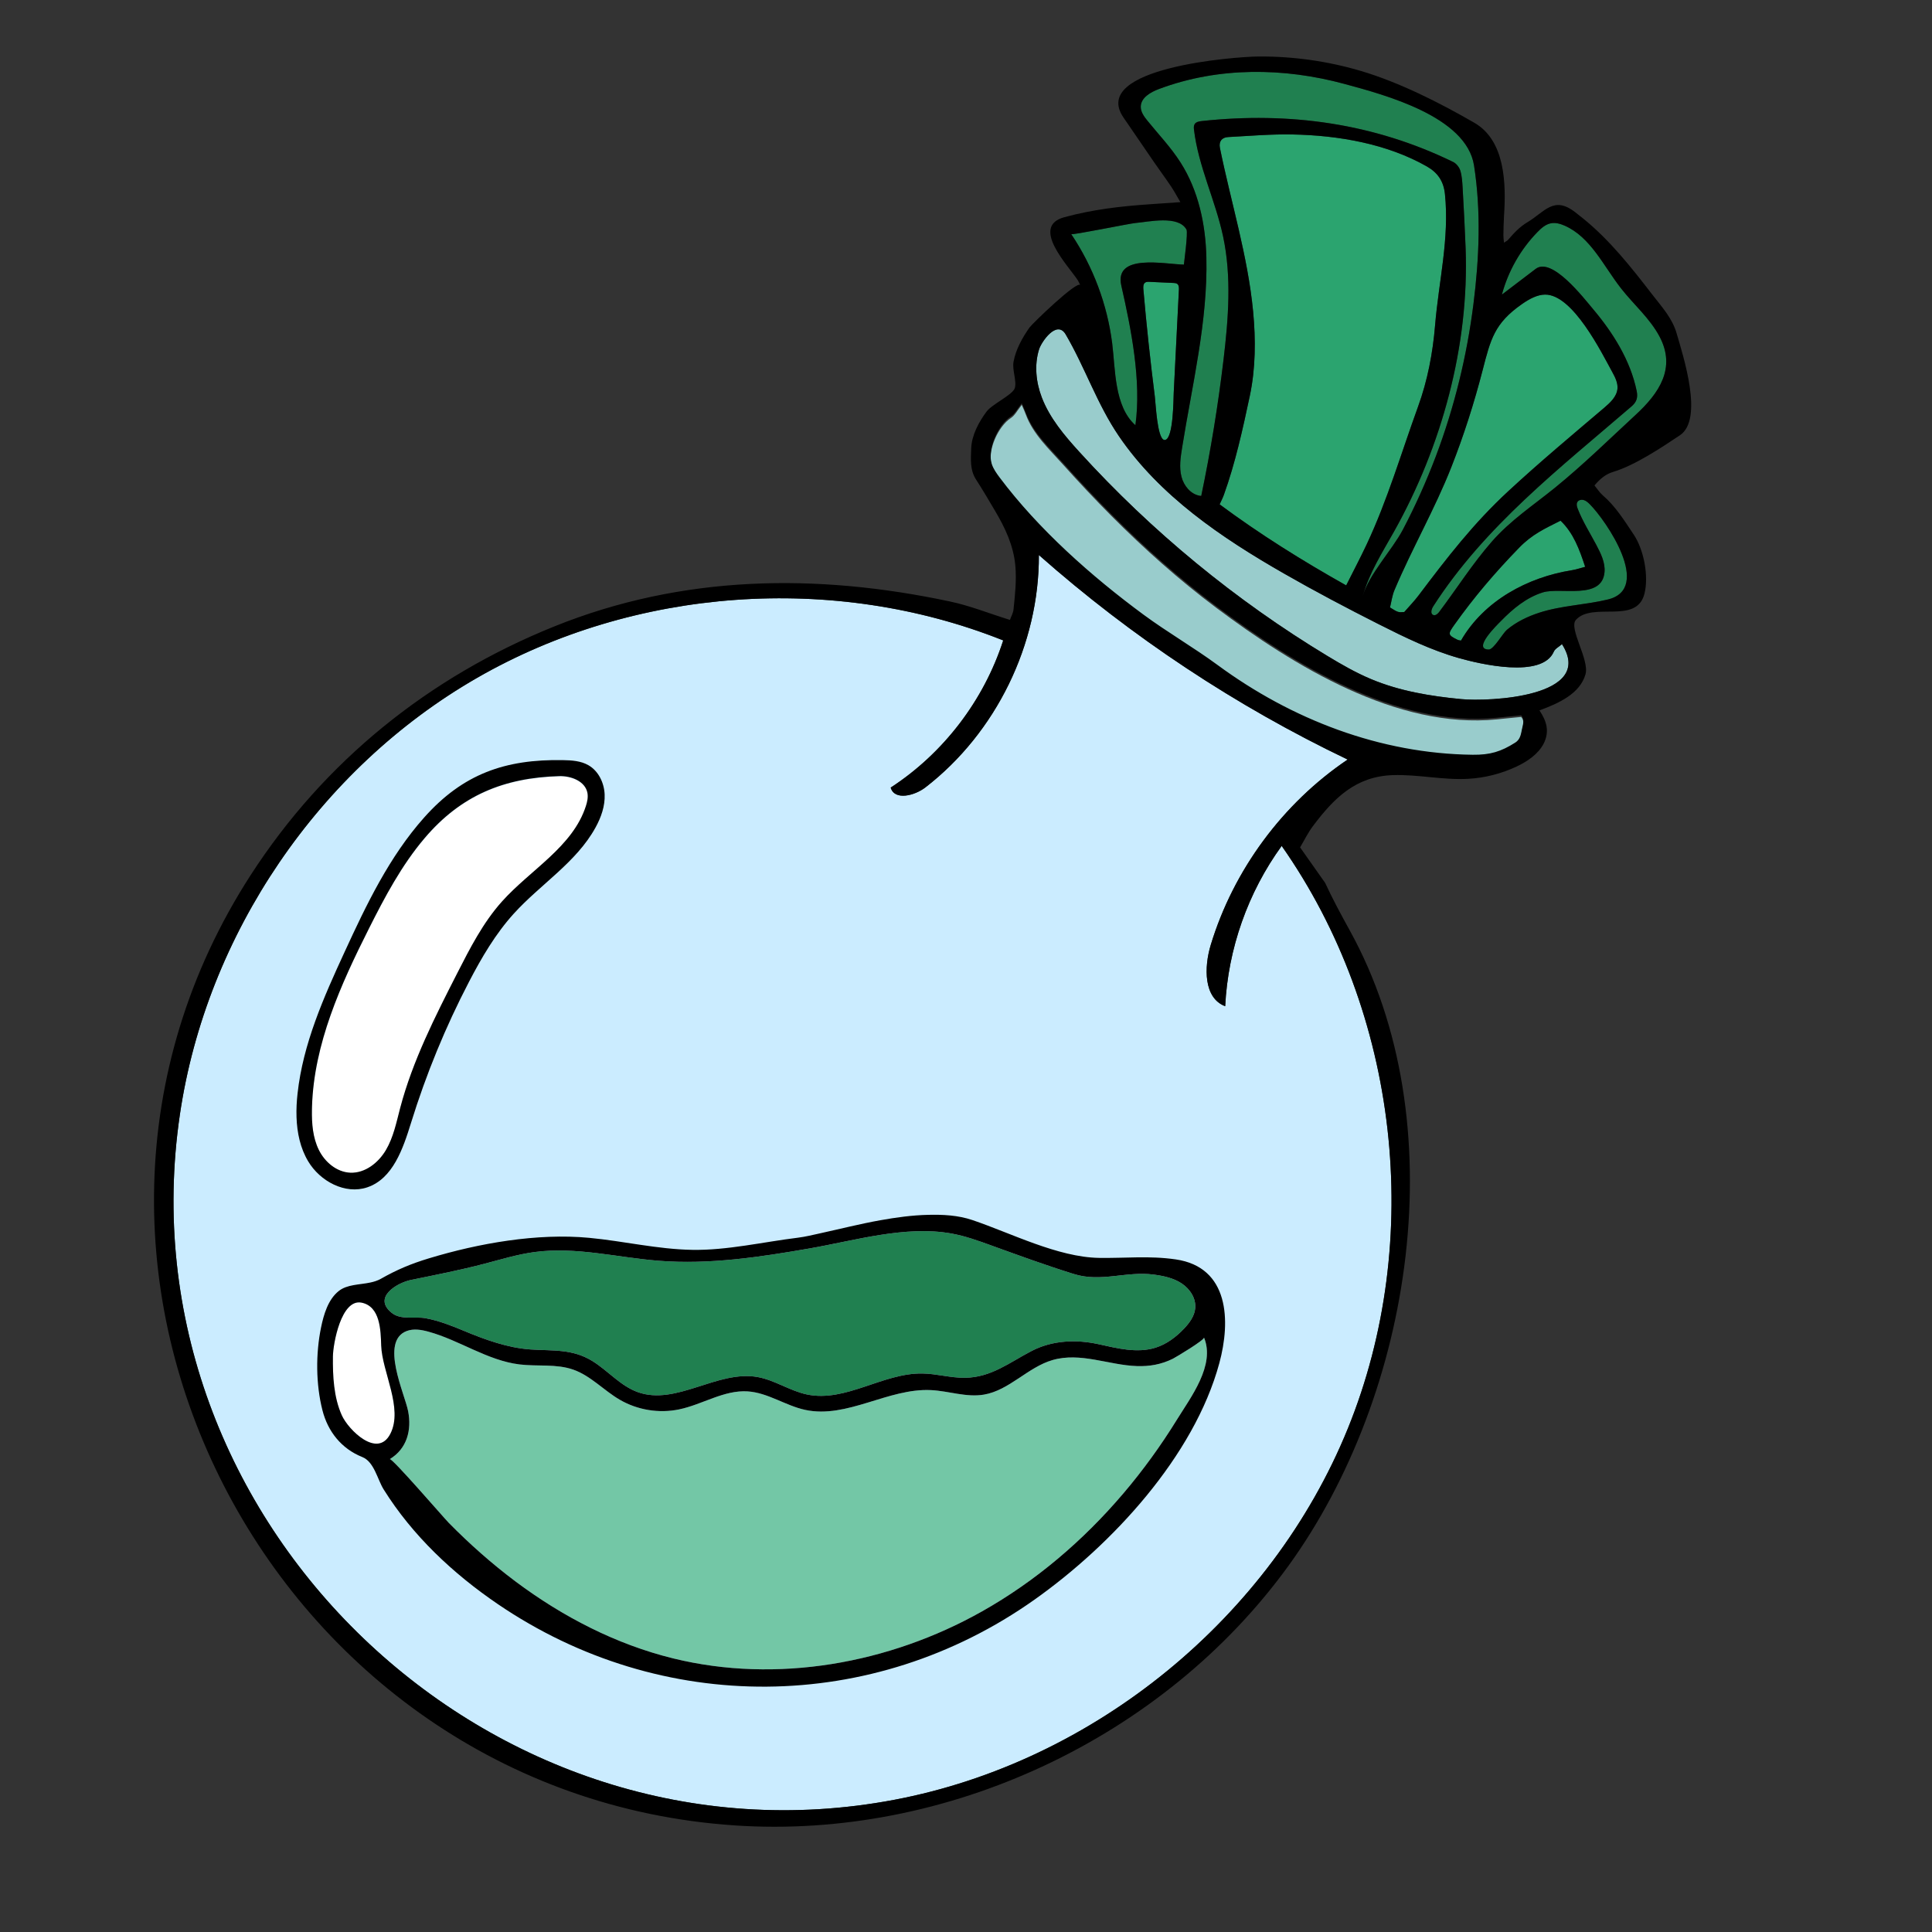 <?xml version="1.0" encoding="utf-8"?>
<!-- Generator: Adobe Illustrator 24.3.0, SVG Export Plug-In . SVG Version: 6.00 Build 0)  -->
<svg version="1.1" xmlns="http://www.w3.org/2000/svg" xmlns:xlink="http://www.w3.org/1999/xlink" x="0px" y="0px"
	 viewBox="0 0 500 500" style="enable-background:new 0 0 500 500;" xml:space="preserve">
<rect x="0" y="0" width="500" height="500" fill="#333333" stroke="none"/>
<style type="text/css">
	.st0{display:none;fill:#327F26;}
	.st1{fill:#2BA46F;}
	.st2{fill:#208050;}
	.st3{fill:#CBECFF;}
	.st4{fill:#99CCCC;}
	.st5{fill:#FFFFFF;}
	.st6{fill:#73C7A6;}
</style>
<g id="Fills">
	<path class="st0" d="M145.58,349.69c2.6,0.3,5.13,0.95,7.7,2.53c4.07,2.51,7.28,6.45,11.77,8.06c9.97,3.58,20.61-5.76,31.03-3.9
		c4.45,0.8,8.34,3.58,12.77,4.51c10.01,2.1,19.67-5.61,29.89-5.43c3.69,0.06,7.32,1.16,11.01,1.11c6.83-0.09,11.56-4.01,17.3-6.97
		c5.32-2.74,11.46-3,17.27-1.72c4.86,1.07,9.98,2.39,14.73,0.9c2.87-0.9,5.35-2.78,7.42-4.97c1.39-1.47,2.66-3.21,2.85-5.22
		c0.25-2.54-1.34-4.99-3.46-6.41c-2.12-1.42-4.7-1.97-7.23-2.31c-7.14-0.96-13.63,2.05-20.67-0.14c-7.14-2.22-14.17-4.78-21.2-7.33
		c-3.48-1.26-6.94-2.53-10.61-3.18c-11.88-2.11-24.92,1.84-36.6,3.87c-12.87,2.24-25.93,4.23-39.03,3.2
		c-10.73-0.84-21.44-3.69-32.11-2.27c-4.36,0.58-8.6,1.87-12.85,2.99c-6.36,1.68-12.81,2.93-19.26,4.25c-3.39,0.7-10,4.45-4.91,8.52
		c2.39,1.92,5.98,0.86,8.77,1.38c3.45,0.64,6.72,1.93,9.95,3.28c5.44,2.27,11.26,4.39,17.19,4.8
		C140.21,349.44,142.93,349.38,145.58,349.69z"/>
	<path class="st1" d="M348.39,151.5c1.89-3.77,3.69-7.17,5.32-10.65c5.39-11.48,8.92-23.6,13.28-35.61
		c2.47-6.79,3.82-13.91,4.41-21.06c0.94-11.36,3.74-22.46,2.55-33.96c-0.34-3.33-1.87-5.55-4.72-7.17
		c-10.29-5.84-22.8-8.02-34.71-8.25c-5.55-0.11-11.11,0.37-16.66,0.67c-1.69,0.09-2.48,1.17-2.14,2.84
		c2.87,14.11,7.22,27.96,8.59,42.34c0.69,7.27,0.65,14.69-0.87,21.85c-1.79,8.46-3.77,17.44-6.7,25.56c-0.3,0.84-0.72,1.63-1.1,2.47
		C326.09,138.29,337.07,145.14,348.39,151.5z"/>
	<path class="st1" d="M399.83,76.24c-1.93,0.03-3.92,1.03-6,2.49c-7.09,4.97-8.06,9.06-10.14,17.12
		c-2.19,8.49-4.87,16.86-8.08,25.02c-4.3,10.92-10.17,21.05-14.72,31.84c-0.61,1.45-0.8,3.06-1.16,4.5c2.1,1.3,2.1,1.3,3.69,1.18
		c1.29-1.48,2.59-2.81,3.69-4.27c7.38-9.78,14.21-18.67,23.31-27.07c8.02-7.42,16.41-14.43,24.73-21.5
		c1.57-1.34,3.26-2.89,3.45-4.94c0.13-1.5-0.58-2.93-1.3-4.24C414.46,91.2,407.04,76.14,399.83,76.24z"/>
	<path class="st2" d="M371.31,159.21c0.46-0.06,0.91-0.5,1.21-0.92c4.55-6.06,8.57-12.41,13.57-18.13
		c4.84-5.53,10.77-9.41,16.44-14.02c7.25-5.9,13.95-12.47,20.81-18.81c6.02-5.56,10.49-12.06,6.14-20.24
		c-2.5-4.71-6.67-8.26-9.96-12.46c-4.55-5.81-7.85-13.27-14.61-16.24c-1.12-0.49-2.36-0.84-3.56-0.6c-1.37,0.27-2.47,1.25-3.44,2.25
		c-4.39,4.49-7.59,10.13-9.22,16.2c2.91-2.22,5.83-4.43,8.74-6.65c4.2-3.19,12.42,7.53,14.85,10.4c5.15,6.1,9.66,13.26,11.29,21.18
		c0.38,1.83-0.08,2.93-1.36,4.03c-18.46,15.9-37.95,30.97-51.29,51.72c-0.46,0.71-0.8,1.89-0.02,2.23
		C371.04,159.21,371.18,159.23,371.31,159.21z"/>
	<path class="st2" d="M310.42,128.29c0.15,0.03,0.3,0.05,0.46,0.06c2.43-11.64,4.35-23.39,5.76-35.2
		c1.27-10.64,2.13-21.52-0.11-31.99c-1.99-9.32-6.38-18.08-7.52-27.55c-0.06-0.5-0.1-1.05,0.16-1.48c0.37-0.59,1.15-0.72,1.83-0.8
		c22.71-2.45,44.58,0.59,65.08,10.59c0.8,0.39,1.57,1.35,1.84,2.21c0.43,1.38,0.51,2.89,0.6,4.35c0.3,5.24,0.58,10.48,0.78,15.72
		c0.96,25.3-6.2,51.35-18.51,73.34c-3.03,5.41-6.44,10.71-8.09,16.69c1.53-5.54,7.58-11.88,10.34-17.11
		c3.23-6.14,6.07-12.48,8.53-18.96c4.81-12.71,8.06-26.01,9.76-39.49c1.5-11.87,2-23.98,0.15-35.85
		c-1.98-12.68-23.12-18.28-33.49-21.09c-15.74-4.27-32.65-4.47-48.04,1.3c-2.2,0.82-4.71,2.26-4.72,4.6
		c-0.01,1.35,0.85,2.53,1.7,3.58c2.91,3.59,6.12,6.95,8.6,10.85c4.62,7.24,6.48,15.98,6.68,24.57c0.39,16.52-3.69,32.98-6.28,49.22
		c-0.4,2.5-0.8,5.09-0.16,7.54C306.36,125.7,308.12,127.86,310.42,128.29z"/>
	<path class="st1" d="M403.87,134.75c-4.14,2.09-7.33,3.51-10.71,6.99c-6.21,6.39-11.68,12.79-16.78,19.97
		c-1.7,2.39-1.72,2.62,0.82,3.86c0.31,0.15,0.7,0.16,0.9,0.21c5.96-10.33,17.26-16.39,28.71-18.21c1.1-0.17,2.17-0.55,3.43-0.88
		C408.74,142.14,407.23,137.98,403.87,134.75z"/>
	<path class="st2" d="M416.14,155.14c11.59-2.82-0.48-20.4-4.67-24.61c-0.46-0.46-0.95-0.92-1.57-1.11c-0.62-0.19-1.4-0.02-1.7,0.55
		c-0.28,0.52-0.09,1.16,0.12,1.71c1.24,3.21,3.16,6.24,4.77,9.28c1.17,2.22,2.38,4.6,2.16,7.1c-0.63,7.3-11.42,3.84-15.96,5.25
		c-4.24,1.31-7.78,4.26-10.83,7.39c-0.92,0.94-7.55,7.34-3.18,7.4c1.29,0.02,3.6-4.17,4.7-5.1c2.41-2.04,5.37-3.46,8.36-4.43
		C404.12,156.69,410.26,156.57,416.14,155.14z"/>
	<path class="st1" d="M301.23,113.84c0.11,0.04,0.23,0.04,0.35,0.01c2.11-0.55,2.09-10.47,2.18-12.2
		c0.45-8.88,0.89-17.76,1.34-26.65c0.03-0.56,0.01-1.23-0.45-1.55c-0.26-0.18-0.59-0.2-0.91-0.22c-2.08-0.1-4.17-0.19-6.25-0.29
		c-0.39-0.02-0.82-0.03-1.14,0.2c-0.5,0.36-0.5,1.09-0.45,1.7c0.8,9.28,1.8,18.55,2.97,27.79
		C299.1,104.36,299.46,113.25,301.23,113.84z"/>
	<path class="st2" d="M277.28,60.66c5.64,8.41,9.28,18.14,10.55,28.18c0.85,6.71,0.51,16.31,6.01,21.21
		c1.6-11.44-1.1-24.94-3.64-36.11c-1.93-8.45,11.23-5.55,16.19-5.46c-0.03,0,1.12-8.26,0.67-9.07c-2.11-3.79-9.79-1.99-13.2-1.7
		c-1.6,0.14-16.41,3.19-16.62,2.88C277.25,60.61,277.27,60.63,277.28,60.66z"/>
	<path class="st3" d="M268.86,143.64c0.1,23.11-11.07,46-29.35,60.13c-2.82,2.18-8.02,3.48-9,0.06
		c13.66-8.89,24.12-22.58,29.12-38.09c-43.75-17.46-95.41-13.77-136.23,9.73s-69.96,66.31-76.84,112.92
		C31.02,393.6,127.01,485.52,231.38,465.8c51.83-9.79,97.59-47.23,117.44-96.1c19.86-48.86,13.19-107.61-17.12-150.78
		c-8.74,12.03-13.89,26.64-14.62,41.49c-5.62-2.13-5.48-10.12-3.74-15.86c5.89-19.4,18.63-36.64,35.43-47.98
		C319.86,182.74,292.88,164.87,268.86,143.64z"/>
	<path class="st4" d="M404.24,166.7c-0.84,0.74-1.79,1.19-2.1,1.92c-3.04,7.08-19.21,3.21-24.61,1.68
		c-7.22-2.05-14.01-5.37-20.7-8.75c-8.27-4.18-16.47-8.5-24.51-13.11c-16.22-9.28-32.18-20.1-42.72-35.53
		c-5.66-8.29-8.77-17.78-13.79-26.35c-2.29-3.92-6.3,1.9-6.91,3.88c-1.25,4.03-0.78,8.53,0.72,12.43c2.06,5.37,5.87,9.86,9.74,14.11
		c18.72,20.58,40.43,38.44,64.24,52.82c3.64,2.2,7.33,4.32,11.25,5.96c7.36,3.09,15.34,4.41,23.29,5.17
		C385.26,181.62,412.96,180.45,404.24,166.7z"/>
	<path class="st4" d="M264.43,104.78c-1.15,1.44-1.77,2.73-2.81,3.4c-3.3,2.15-6.18,8.48-4.96,12.29c0.42,1.31,1.24,2.44,2.06,3.54
		c10.07,13.42,23.77,25.57,37.26,35.51c6.16,4.54,12.92,8.44,19.14,13.01c19.17,14.1,42.07,22.94,66.01,23.22
		c4.52,0.05,7.31-0.8,11.02-3.15c1.26-0.79,1.47-2.12,1.72-3.41c0.25-1.25,0.79-2.55-0.19-3.65c-2.19,0.22-4.24,0.42-6.29,0.63
		c-25.85,2.61-52.69-13.94-72.58-28.84c-9.63-7.21-18.63-15.24-27.11-23.75c-4.31-4.33-8.5-8.79-12.58-13.34
		c-3.57-3.99-7.75-7.83-9.64-12.96C265.24,106.58,264.91,105.91,264.43,104.78z"/>
	<path class="st5" d="M80.75,286.42c-0.01,0.3-0.02,0.6-0.02,0.91c-0.06,3.52,0.22,7.15,1.77,10.32s4.62,5.77,8.14,5.93
		c3.83,0.17,7.29-2.56,9.24-5.87c1.94-3.3,2.71-7.14,3.68-10.85c3.22-12.23,9.01-23.61,14.76-34.88c3.32-6.51,6.69-13.1,11.56-18.55
		c7.41-8.29,18.38-14.19,21.76-24.78c0.35-1.08,0.6-2.24,0.39-3.36c-0.57-3.03-4.21-4.43-7.29-4.34
		c-14.29,0.41-25.44,4.95-34.87,16.07c-5.94,7-10.28,15.19-14.4,23.39C88.17,254.91,81.26,270.22,80.75,286.42z"/>
	<path class="st5" d="M86.16,351.04c-0.06,5.05,0.2,10.59,2.31,15.26c1.69,3.73,9.23,11.29,12.56,4.75
		c3.37-6.62-2.16-16.01-2.38-22.85c-0.13-3.89-0.22-10.1-5.09-11.08C88.29,336.08,86.2,347.79,86.16,351.04z"/>
	<path class="st2" d="M145.58,349.69c2.6,0.3,5.13,0.95,7.7,2.53c4.07,2.51,7.28,6.45,11.77,8.06c9.97,3.58,20.61-5.76,31.03-3.9
		c4.45,0.8,8.34,3.58,12.77,4.51c10.01,2.1,19.67-5.61,29.89-5.43c3.69,0.06,7.32,1.16,11.01,1.11c6.83-0.09,11.56-4.01,17.3-6.97
		c5.32-2.74,11.46-3,17.27-1.72c4.86,1.07,9.98,2.39,14.73,0.9c2.87-0.9,5.35-2.78,7.42-4.97c1.39-1.47,2.66-3.21,2.85-5.22
		c0.25-2.54-1.34-4.99-3.46-6.41c-2.12-1.42-4.7-1.97-7.23-2.31c-7.14-0.96-13.63,2.05-20.67-0.14c-7.14-2.22-14.17-4.78-21.2-7.33
		c-3.48-1.26-6.94-2.53-10.61-3.18c-11.88-2.11-24.92,1.84-36.6,3.87c-12.87,2.24-25.93,4.23-39.03,3.2
		c-10.73-0.84-21.44-3.69-32.11-2.27c-4.36,0.58-8.6,1.87-12.85,2.99c-6.36,1.68-12.81,2.93-19.26,4.25c-3.39,0.7-10,4.45-4.91,8.52
		c2.39,1.92,5.98,0.86,8.77,1.38c3.45,0.64,6.72,1.93,9.95,3.28c5.44,2.27,11.26,4.39,17.19,4.8
		C140.21,349.44,142.93,349.38,145.58,349.69z"/>
	<path class="st6" d="M100.88,377.62c0.58-0.35,13.96,15.16,15.25,16.48c5.39,5.48,11.16,10.59,17.31,15.2
		c12.2,9.12,25.98,16.26,40.82,19.9c26.79,6.57,55.86,1.36,79.9-12.18c13.92-7.84,26.22-18.36,36.55-30.51
		c5.11-6,9.74-12.41,13.88-19.11c3.56-5.77,9.99-14.11,7-21.26c0.25,0.6-7.21,5.08-8.07,5.51c-2.97,1.47-6.04,2.01-9.33,1.89
		c-7.24-0.25-14.55-3.65-21.79-1.56c-6.41,1.86-11.19,7.84-17.78,8.95c-4.52,0.76-9.07-0.94-13.65-1.17
		c-11.08-0.56-21.73,7.45-32.57,5.12c-5.12-1.1-9.67-4.45-14.9-4.79c-6.14-0.4-11.72,3.41-17.75,4.66
		c-5.19,1.08-10.76,0.17-15.34-2.49c-4.15-2.41-7.52-6.21-12.05-7.8c-4.42-1.55-9.29-0.78-13.94-1.35
		c-8.31-1.03-15.49-6.27-23.56-8.48c-1.83-0.5-3.83-0.84-5.61-0.16c-6.99,2.64-0.52,16.16,0.37,20.73
		C106.58,370.08,105.35,374.91,100.88,377.62z"/>
</g>
<g id="Layer_1">
	<g>
		<path d="M336.46,219.3c2.18,3.09,4.13,5.86,6.09,8.63c0.13,0.19,0.3,0.36,0.4,0.57c1.94,4.19,4.13,8.24,6.36,12.28
			c27.49,49.75,16.35,120.02-15.91,164.52c-32.33,44.59-88.4,70.84-143.34,67.11C70.25,464.28-0.76,328,64.9,226.43
			c19.04-29.45,46.1-51.23,78.55-64.31c33.19-13.38,67.92-13.8,102.43-6.45c5.23,1.11,10.14,3.11,15.49,4.76
			c0.33-0.92,0.84-1.8,0.93-2.72c0.39-3.76,0.81-7.5,0.47-11.31c-0.48-5.24-2.64-9.79-5.25-14.19c-1.61-2.72-3.2-5.45-4.91-8.09
			c-1.64-2.54-1.35-5.33-1.26-8.1c0.12-3.38,1.99-6.85,3.97-9.5c1.46-1.95,6.7-4.3,7.29-6.03c0.6-1.77-0.7-4.74-0.31-6.85
			c0.59-3.21,2.27-6.22,4.12-8.86c0.75-1.06,12.47-12.35,13.14-10.98c-0.31-0.63-0.43-0.99-0.64-1.3
			c-2.67-3.99-12.26-13.91-3.46-16.29c7.36-1.99,14.43-2.82,21.98-3.34c2.52-0.17,5.04-0.35,8.04-0.56
			c-0.92-1.57-1.59-2.84-2.39-4.03c-1.42-2.11-2.93-4.15-4.37-6.24c-2.67-3.88-5.33-7.76-7.98-11.65
			c-8.78-12.88,28.94-15.74,35.03-15.77c8.88-0.05,17.77,1.19,26.29,3.7c10.01,2.95,20.48,8.24,29.51,13.46
			c8,4.63,8.22,15.76,7.67,24.09c-0.11,1.7-0.13,3.4-0.16,5.1c-0.01,0.51,0.08,1.02,0.15,1.84c0.53-0.37,0.87-0.51,1.08-0.76
			c1.46-1.7,2.96-3.33,4.93-4.5c4.52-2.68,6.84-7,12.44-2.61c0.67,0.52,1.33,1.05,2,1.58c6.94,5.61,12.52,12.7,17.94,19.72
			c2.49,3.23,5.16,6.08,6.3,10.06c1.72,5.94,7.03,22.22,0.84,26.35c-4.83,3.23-11.7,7.8-17.26,9.47c-1.93,0.58-3.38,1.77-4.85,3.51
			c0.71,0.86,1.32,1.84,2.15,2.56c3.34,2.87,5.6,6.57,8.01,10.16c2.62,3.9,3.93,10.77,2.77,15.32c-2.04,8.04-13.42,1.98-17.73,6.75
			c-1.97,2.19,3.57,10.31,2.47,14.11c-1.45,5.04-6.99,7.5-11.91,9.32c1.84,2.73,2.68,5.42,1.09,8.6c-1.44,2.74-4.17,4.58-6.97,5.91
			c-3.95,1.87-8.27,2.97-12.63,3.2c-6.49,0.35-12.96-1.18-19.46-0.96c-9.61,0.33-15.24,5.97-20.68,13.23
			C338.52,215.48,337.61,217.36,336.46,219.3z M268.86,143.64c0.1,23.11-11.07,46-29.35,60.13c-2.82,2.18-8.02,3.48-9,0.06
			c13.66-8.89,24.12-22.58,29.12-38.09c-43.75-17.46-95.41-13.77-136.23,9.73s-69.96,66.31-76.84,112.92
			C31.02,393.6,127.01,485.52,231.38,465.8c51.83-9.79,97.59-47.23,117.44-96.1c19.86-48.86,13.19-107.61-17.12-150.78
			c-8.74,12.03-13.89,26.64-14.62,41.49c-5.62-2.13-5.48-10.12-3.74-15.86c5.89-19.4,18.63-36.64,35.43-47.98
			C319.86,182.74,292.88,164.87,268.86,143.64z M348.39,151.5c1.89-3.77,3.69-7.17,5.32-10.65c5.39-11.48,8.92-23.6,13.28-35.61
			c2.47-6.79,3.82-13.91,4.41-21.06c0.94-11.36,3.74-22.46,2.55-33.96c-0.34-3.33-1.87-5.55-4.72-7.17
			c-10.29-5.84-22.8-8.02-34.71-8.25c-5.55-0.11-11.11,0.37-16.66,0.67c-1.69,0.09-2.48,1.17-2.14,2.84
			c2.87,14.11,7.22,27.96,8.59,42.34c0.69,7.27,0.65,14.69-0.87,21.85c-1.79,8.46-3.77,17.44-6.7,25.56
			c-0.3,0.84-0.72,1.63-1.1,2.47C326.09,138.29,337.07,145.14,348.39,151.5z M264.43,104.36c-1.15,1.44-1.77,2.73-2.81,3.4
			c-3.3,2.15-6.18,8.48-4.96,12.29c0.42,1.31,1.24,2.44,2.06,3.54c10.07,13.42,23.77,25.57,37.26,35.51
			c6.16,4.54,12.92,8.44,19.14,13.01c19.17,14.1,42.07,22.94,66.01,23.22c4.52,0.05,7.31-0.8,11.02-3.15
			c1.26-0.79,1.47-2.12,1.72-3.41c0.25-1.25,0.79-2.55-0.19-3.65c-2.19,0.22-4.24,0.42-6.29,0.63
			c-25.85,2.61-52.69-13.94-72.58-28.84c-9.63-7.21-18.63-15.24-27.11-23.75c-4.31-4.33-8.5-8.79-12.58-13.34
			c-3.57-3.99-7.75-7.83-9.64-12.96C265.24,106.16,264.91,105.49,264.43,104.36z M404.24,166.7c-0.84,0.74-1.79,1.19-2.1,1.92
			c-3.04,7.08-19.21,3.21-24.61,1.68c-7.22-2.05-14.01-5.37-20.7-8.75c-8.27-4.18-16.47-8.5-24.51-13.11
			c-16.22-9.28-32.18-20.1-42.72-35.53c-5.66-8.29-8.77-17.78-13.79-26.35c-2.29-3.92-6.3,1.9-6.91,3.88
			c-1.25,4.03-0.78,8.53,0.72,12.43c2.06,5.37,5.87,9.86,9.74,14.11c18.72,20.58,40.43,38.44,64.24,52.82
			c3.64,2.2,7.33,4.32,11.25,5.96c7.36,3.09,15.34,4.41,23.29,5.17C385.26,181.62,412.96,180.45,404.24,166.7z M310.42,128.29
			c0.15,0.03,0.3,0.05,0.46,0.06c2.43-11.64,4.35-23.39,5.76-35.2c1.27-10.64,2.13-21.52-0.11-31.99
			c-1.99-9.32-6.38-18.08-7.52-27.55c-0.06-0.5-0.1-1.05,0.16-1.48c0.37-0.59,1.15-0.72,1.83-0.8c22.71-2.45,44.58,0.59,65.08,10.59
			c0.8,0.39,1.57,1.35,1.84,2.21c0.43,1.38,0.51,2.89,0.6,4.35c0.3,5.24,0.58,10.48,0.78,15.72c0.96,25.3-6.2,51.35-18.51,73.34
			c-3.03,5.41-6.44,10.71-8.09,16.69c1.53-5.54,7.58-11.88,10.34-17.11c3.23-6.14,6.07-12.48,8.53-18.96
			c4.81-12.71,8.06-26.01,9.76-39.49c1.5-11.87,2-23.98,0.15-35.85c-1.98-12.68-23.12-18.28-33.49-21.09
			c-15.74-4.27-32.65-4.47-48.04,1.3c-2.2,0.82-4.71,2.26-4.72,4.6c-0.01,1.35,0.85,2.53,1.7,3.58c2.91,3.59,6.12,6.95,8.6,10.85
			c4.62,7.24,6.48,15.98,6.68,24.57c0.39,16.52-3.69,32.98-6.28,49.22c-0.4,2.5-0.8,5.09-0.16,7.54
			C306.36,125.7,308.12,127.86,310.42,128.29z M399.83,76.24c-1.93,0.03-3.92,1.03-6,2.49c-7.09,4.97-8.06,9.06-10.14,17.12
			c-2.19,8.49-4.87,16.86-8.08,25.02c-4.3,10.92-10.17,21.05-14.72,31.84c-0.61,1.45-0.8,3.06-1.16,4.5c2.1,1.3,2.1,1.3,3.69,1.18
			c1.29-1.48,2.59-2.81,3.69-4.27c7.38-9.78,14.21-18.67,23.31-27.07c8.02-7.42,16.41-14.43,24.73-21.5
			c1.57-1.34,3.26-2.89,3.45-4.94c0.13-1.5-0.58-2.93-1.3-4.24C414.46,91.2,407.04,76.14,399.83,76.24z M371.31,159.21
			c0.46-0.06,0.91-0.5,1.21-0.92c4.55-6.06,8.57-12.41,13.57-18.13c4.84-5.53,10.77-9.41,16.44-14.02
			c7.25-5.9,13.95-12.47,20.81-18.81c6.02-5.56,10.49-12.06,6.14-20.24c-2.5-4.71-6.67-8.26-9.96-12.46
			c-4.55-5.81-7.85-13.27-14.61-16.24c-1.12-0.49-2.36-0.84-3.56-0.6c-1.37,0.27-2.47,1.25-3.44,2.25
			c-4.39,4.49-7.59,10.13-9.22,16.2c2.91-2.22,5.83-4.43,8.74-6.65c4.2-3.19,12.42,7.53,14.85,10.4c5.15,6.1,9.66,13.26,11.29,21.18
			c0.38,1.83-0.08,2.93-1.36,4.03c-18.46,15.9-37.95,30.97-51.29,51.72c-0.46,0.71-0.8,1.89-0.02,2.23
			C371.04,159.21,371.18,159.23,371.31,159.21z M277.28,60.66c5.64,8.41,9.28,18.14,10.55,28.18c0.85,6.71,0.51,16.31,6.01,21.21
			c1.6-11.44-1.1-24.94-3.64-36.11c-1.93-8.45,11.23-5.55,16.19-5.46c-0.03,0,1.12-8.26,0.67-9.07c-2.11-3.79-9.79-1.99-13.2-1.7
			c-1.6,0.14-16.41,3.19-16.62,2.88C277.25,60.61,277.27,60.63,277.28,60.66z M403.87,134.75c-4.14,2.09-7.33,3.51-10.71,6.99
			c-6.21,6.39-11.68,12.79-16.78,19.97c-1.7,2.39-1.72,2.62,0.82,3.86c0.31,0.15,0.7,0.16,0.9,0.21
			c5.96-10.33,17.26-16.39,28.71-18.21c1.1-0.17,2.17-0.55,3.43-0.88C408.74,142.14,407.23,137.98,403.87,134.75z M416.14,155.14
			c11.59-2.82-0.48-20.4-4.67-24.61c-0.46-0.46-0.95-0.92-1.57-1.11c-0.62-0.19-1.4-0.02-1.7,0.55c-0.28,0.52-0.09,1.16,0.12,1.71
			c1.24,3.21,3.16,6.24,4.77,9.28c1.17,2.22,2.38,4.6,2.16,7.1c-0.63,7.3-11.42,3.84-15.96,5.25c-4.24,1.31-7.78,4.26-10.83,7.39
			c-0.92,0.94-7.55,7.34-3.18,7.4c1.29,0.02,3.6-4.17,4.7-5.1c2.41-2.04,5.37-3.46,8.36-4.43
			C404.12,156.69,410.26,156.57,416.14,155.14z M301.23,113.84c0.11,0.04,0.23,0.04,0.35,0.01c2.11-0.55,2.09-10.47,2.18-12.2
			c0.45-8.88,0.89-17.76,1.34-26.65c0.03-0.56,0.01-1.23-0.45-1.55c-0.26-0.18-0.59-0.2-0.91-0.22c-2.08-0.1-4.17-0.19-6.25-0.29
			c-0.39-0.02-0.82-0.03-1.14,0.2c-0.5,0.36-0.5,1.09-0.45,1.7c0.8,9.28,1.8,18.55,2.97,27.79
			C299.1,104.36,299.46,113.25,301.23,113.84z"/>
		<path d="M95.87,331.91c0.95-0.2,1.86-0.49,2.68-0.95c4.16-2.36,7.81-3.9,12.48-5.31c12.87-3.9,28-6.57,41.44-5.3
			c8.91,0.84,17.7,2.96,26.68,3.11c9.03,0.16,18.41-2.05,27.39-3.15c1.91-0.24,3.79-0.71,5.67-1.12c5.2-1.14,10.36-2.45,15.6-3.39
			c4.09-0.73,8.25-1.31,12.4-1.4c3.82-0.09,7.71,0.09,11.44,1.35c10,3.38,22.08,9.61,32.76,9.79c6.83,0.11,12.99-0.61,19.86,0.39
			c13.85,2.01,14.27,15.9,11.29,26.86c-6.55,24.14-27.81,47.02-47.82,61.19c-41.9,29.67-96.56,30.01-138.92,1.15
			c-11.57-7.88-22.08-17.74-29.53-29.67c-1.62-2.59-2.44-7.14-5.53-8.38c-5.39-2.15-8.91-6.59-10.31-12.1
			c-1.72-6.73-1.76-14.67-0.36-21.44c0.68-3.3,1.8-7.21,4.56-9.41C89.84,332.37,93.03,332.52,95.87,331.91z M100.88,377.62
			c0.58-0.35,13.96,15.16,15.25,16.48c5.39,5.48,11.16,10.59,17.31,15.2c12.2,9.12,25.98,16.26,40.82,19.9
			c26.79,6.57,55.86,1.36,79.9-12.18c13.92-7.84,26.22-18.36,36.55-30.51c5.11-6,9.74-12.41,13.88-19.11
			c3.56-5.77,9.99-14.11,7-21.26c0.25,0.6-7.21,5.08-8.07,5.51c-2.97,1.47-6.04,2.01-9.33,1.89c-7.24-0.25-14.55-3.65-21.79-1.56
			c-6.41,1.86-11.19,7.84-17.78,8.95c-4.52,0.76-9.07-0.94-13.65-1.17c-11.08-0.56-21.73,7.45-32.57,5.12
			c-5.12-1.1-9.67-4.45-14.9-4.79c-6.14-0.4-11.72,3.41-17.75,4.66c-5.19,1.08-10.76,0.17-15.34-2.49
			c-4.15-2.41-7.52-6.21-12.05-7.8c-4.42-1.55-9.29-0.78-13.94-1.35c-8.31-1.03-15.49-6.27-23.56-8.48
			c-1.83-0.5-3.83-0.84-5.61-0.16c-6.99,2.64-0.52,16.16,0.37,20.73C106.58,370.08,105.35,374.91,100.88,377.62z M145.58,349.69
			c2.6,0.3,5.13,0.95,7.7,2.53c4.07,2.51,7.28,6.45,11.77,8.06c9.97,3.58,20.61-5.76,31.03-3.9c4.45,0.8,8.34,3.58,12.77,4.51
			c10.01,2.1,19.67-5.61,29.89-5.43c3.69,0.06,7.32,1.16,11.01,1.11c6.83-0.09,11.56-4.01,17.3-6.97c5.32-2.74,11.46-3,17.27-1.72
			c4.86,1.07,9.98,2.39,14.73,0.9c2.87-0.9,5.35-2.78,7.42-4.97c1.39-1.47,2.66-3.21,2.85-5.22c0.25-2.54-1.34-4.99-3.46-6.41
			c-2.12-1.42-4.7-1.97-7.23-2.31c-7.14-0.96-13.63,2.05-20.67-0.14c-7.14-2.22-14.17-4.78-21.2-7.33
			c-3.48-1.26-6.94-2.53-10.61-3.18c-11.88-2.11-24.92,1.84-36.6,3.87c-12.87,2.24-25.93,4.23-39.03,3.2
			c-10.73-0.84-21.44-3.69-32.11-2.27c-4.36,0.58-8.6,1.87-12.85,2.99c-6.36,1.68-12.81,2.93-19.26,4.25
			c-3.39,0.7-10,4.45-4.91,8.52c2.39,1.92,5.98,0.86,8.77,1.38c3.45,0.64,6.72,1.93,9.95,3.28c5.44,2.27,11.26,4.39,17.19,4.8
			C140.21,349.44,142.93,349.38,145.58,349.69z M86.16,351.04c-0.06,5.05,0.2,10.59,2.31,15.26c1.69,3.73,9.23,11.29,12.56,4.75
			c3.37-6.62-2.16-16.01-2.38-22.85c-0.13-3.89-0.22-10.1-5.09-11.08C88.29,336.08,86.2,347.79,86.16,351.04z"/>
		<path d="M76.74,289.13c-0.07-2.06,0.04-4.13,0.27-6.16c1.41-12.84,6.76-24.87,12.17-36.6c5.63-12.23,11.58-24.69,20.61-34.82
			c10.03-11.26,20.95-15.1,35.89-14.83c2.28,0.04,4.65,0.19,6.62,1.33c2.6,1.5,4.05,4.55,4.18,7.54c0.13,3-0.91,5.94-2.36,8.57
			c-4.95,9.02-14.25,14.67-21.16,22.3c-4.73,5.22-8.32,11.36-11.57,17.61c-6.09,11.69-11.12,23.94-15.02,36.54
			c-2.07,6.68-4.69,14.43-11.32,16.67c-5.71,1.93-12.22-1.56-15.3-6.74C77.7,297.11,76.88,293.15,76.74,289.13z M80.75,286.33
			c-0.01,0.3-0.02,0.6-0.02,0.91c-0.06,3.52,0.22,7.15,1.77,10.32s4.62,5.77,8.14,5.93c3.83,0.17,7.29-2.56,9.24-5.87
			c1.94-3.3,2.71-7.14,3.68-10.85c3.22-12.23,9.01-23.61,14.76-34.88c3.32-6.51,6.69-13.1,11.56-18.55
			c7.41-8.29,18.38-14.19,21.76-24.78c0.35-1.08,0.6-2.24,0.39-3.36c-0.57-3.03-4.21-4.43-7.29-4.34
			c-14.29,0.41-25.44,4.95-34.87,16.07c-5.94,7-10.28,15.19-14.4,23.39C88.17,254.82,81.26,270.13,80.75,286.33z"/>
	</g>
</g>
</svg>
